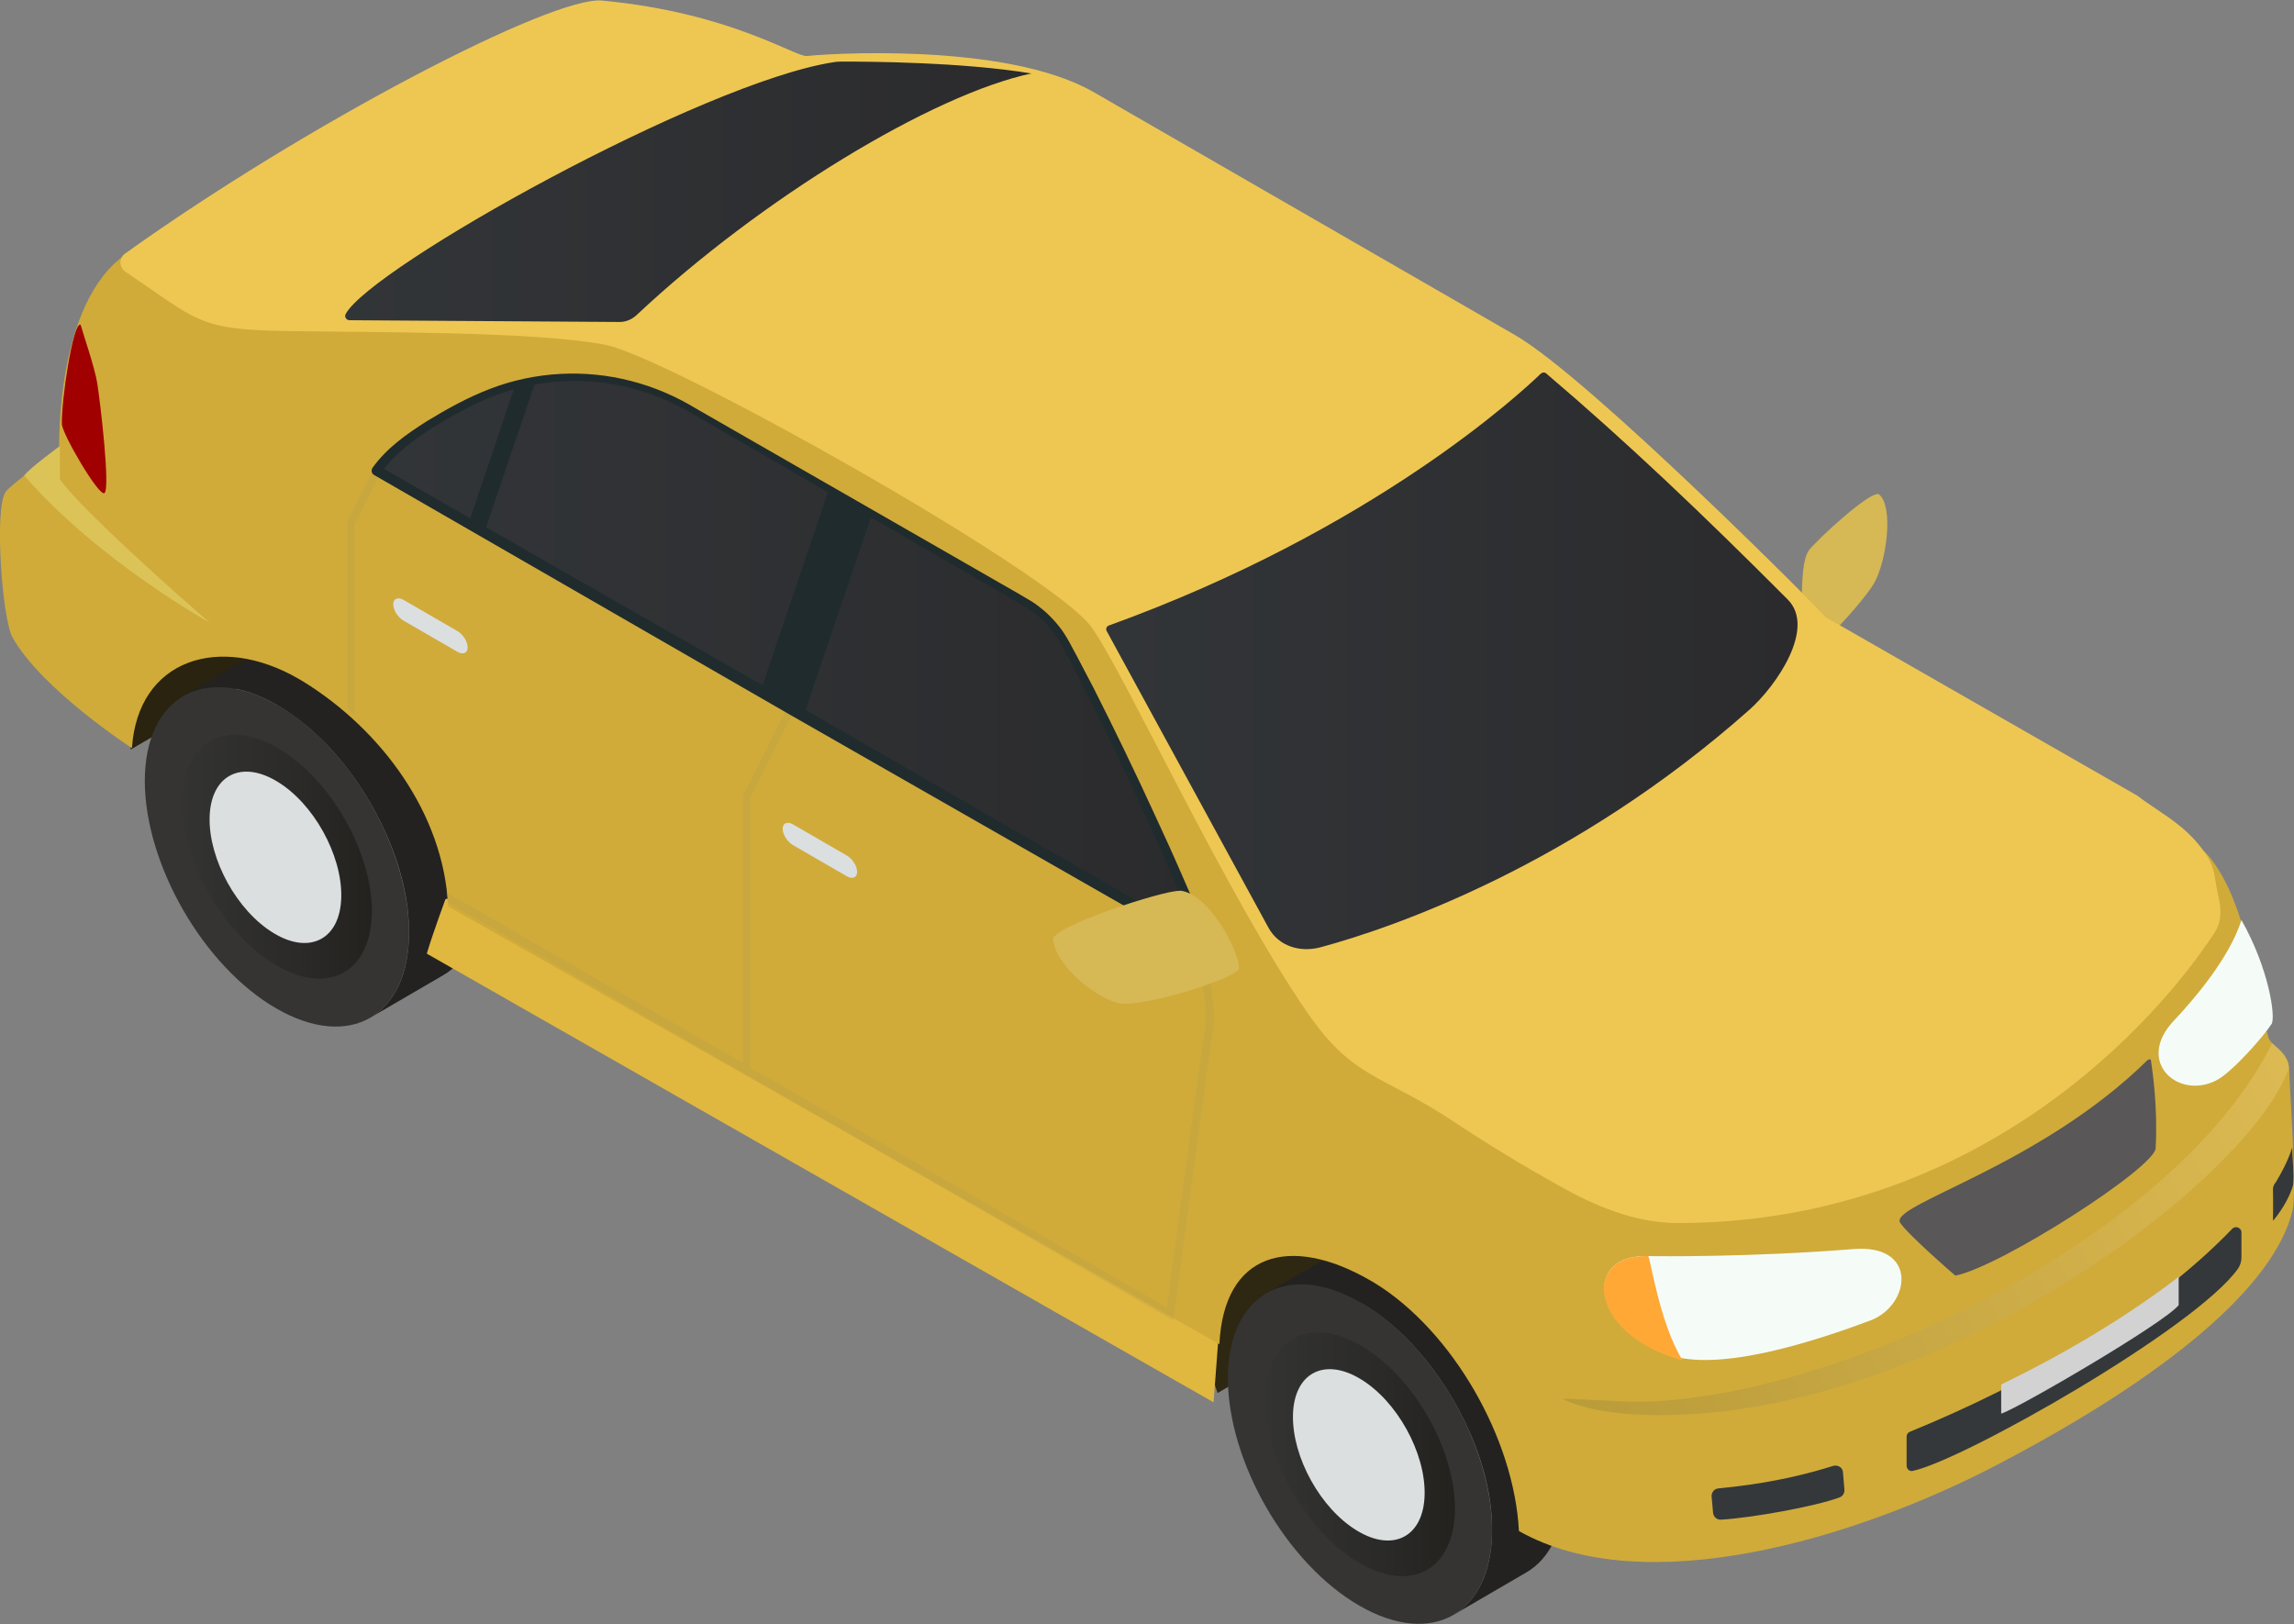 <?xml version="1.0" encoding="UTF-8"?>
<svg xmlns="http://www.w3.org/2000/svg" xmlns:xlink="http://www.w3.org/1999/xlink" viewBox="0 0 78.58 55.64">
  <rect x="0" y="0" width="78.58" height="55.64" fill="#808080" stroke="none"/>
  <defs>
    <style>
      .cls-1 {
        fill: #dbdfe0;
      }

      .cls-2 {
        fill: #a00000;
      }

      .cls-3 {
        fill: #d0ab3a;
      }

      .cls-4 {
        fill: #b99e4a;
        mix-blend-mode: multiply;
        opacity: .3;
      }

      .cls-5 {
        fill: #d2d2d2;
      }

      .cls-6 {
        fill: #232221;
      }

      .cls-7 {
        fill: url(#linear-gradient-5);
      }

      .cls-8 {
        fill: url(#linear-gradient-6);
      }

      .cls-9 {
        fill: url(#linear-gradient-4);
      }

      .cls-10 {
        fill: #f5fcf8;
      }

      .cls-11 {
        fill: #eec753;
      }

      .cls-12 {
        fill: #2e2711;
      }

      .cls-13 {
        isolation: isolate;
      }

      .cls-14 {
        fill: url(#linear-gradient-2);
      }

      .cls-14, .cls-15 {
        opacity: .5;
      }

      .cls-15 {
        fill: url(#linear-gradient);
      }

      .cls-16 {
        fill: #353433;
      }

      .cls-17 {
        fill: #29230f;
      }

      .cls-18 {
        fill: #34383a;
      }

      .cls-19 {
        fill: #dcc358;
      }

      .cls-20 {
        fill: #e0b83f;
      }

      .cls-21 {
        fill: #d6b855;
      }

      .cls-22 {
        fill: url(#linear-gradient-3);
        mix-blend-mode: screen;
        opacity: .8;
      }

      .cls-23 {
        fill: #595757;
      }

      .cls-24 {
        fill: #ffa836;
      }

      .cls-25 {
        fill: #202b2d;
      }
    </style>
    <linearGradient id="linear-gradient" x1="-2242.41" y1="49.82" x2="-2235.91" y2="49.82" gradientTransform="translate(2285.75)" gradientUnits="userSpaceOnUse">
      <stop offset="0" stop-color="#323232"/>
      <stop offset=".63" stop-color="#201f1d"/>
      <stop offset="1" stop-color="#12100c"/>
    </linearGradient>
    <linearGradient id="linear-gradient-2" x1="-2279.51" y1="29.35" x2="-2273.02" y2="29.35" xlink:href="#linear-gradient"/>
    <linearGradient id="linear-gradient-3" x1="-2425.13" y1="52.36" x2="-2394.56" y2="35.9" gradientTransform="translate(2475.41)" gradientUnits="userSpaceOnUse">
      <stop offset="0" stop-color="#ab9133"/>
      <stop offset="1" stop-color="#e3c15b"/>
    </linearGradient>
    <linearGradient id="linear-gradient-4" x1="-2462.53" y1="22.68" x2="-2434.11" y2="22.68" gradientTransform="translate(2475.41)" gradientUnits="userSpaceOnUse">
      <stop offset="0" stop-color="#323538"/>
      <stop offset="1" stop-color="#2b2b2d"/>
    </linearGradient>
    <linearGradient id="linear-gradient-5" x1="-2463.58" y1="6.56" x2="-2440.05" y2="6.56" xlink:href="#linear-gradient-4"/>
    <linearGradient id="linear-gradient-6" x1="-2437.53" y1="22.64" x2="-2413.85" y2="22.64" xlink:href="#linear-gradient-4"/>
  </defs>
  <g class="cls-13">
    <g id="Layer_2" data-name="Layer 2">
      <g id="car_B2">
        <g>
          <path class="cls-21" d="M61.94,18.88c.3-.4,2.2-2.14,2.43-1.94.5.41.26,2.29-.18,3.05-.41.7-2.22,2.62-2.3,2.39-.15-.43-.31-3.01.06-3.5Z"/>
          <path class="cls-17" d="M6,22.68c-.87.5-1.44,1.54-1.53,3l22.65-13.16c.1-1.47.67-2.5,1.53-3L6,22.68Z"/>
          <path class="cls-12" d="M42.14,42.72c-.89.52-.99,3.56-.43,5l5.1-2.96,17.55-11.88c.07-1.53.65-2.6,1.54-3.12l-23.76,12.97Z"/>
          <g>
            <g class="cls-13">
              <path class="cls-6" d="M52.82,47.59c-.44-1-1.04-1.95-1.75-2.75-.6-.68-1.27-1.26-1.98-1.67-1.26-.73-2.4-.79-3.22-.32l-2.49,1.45c.82-.48,1.96-.41,3.22.32.71.41,1.38.98,1.98,1.66.71.81,1.31,1.76,1.75,2.75.5,1.12.79,2.3.78,3.39,0,1.43-.51,2.43-1.32,2.9l2.49-1.45c.81-.47,1.32-1.48,1.32-2.9,0-1.09-.29-2.27-.78-3.39Z"/>
              <path class="cls-16" d="M46.6,44.62c-2.5-1.44-4.53-.28-4.54,2.58,0,2.87,2.01,6.37,4.51,7.81,2.5,1.44,4.53.28,4.54-2.59,0-2.87-2.01-6.37-4.51-7.81Z"/>
            </g>
            <path class="cls-15" d="M46.6,46.09c-1.79-1.04-3.25-.2-3.26,1.85,0,2.06,1.44,4.57,3.24,5.61,1.79,1.04,3.25.2,3.26-1.86,0-2.06-1.44-4.57-3.24-5.6Z"/>
            <path class="cls-1" d="M46.6,47.24c-1.24-.75-2.28-.2-2.31,1.24-.03,1.44.95,3.21,2.2,3.96,1.24.75,2.28.2,2.31-1.24.03-1.44-.95-3.21-2.2-3.96Z"/>
          </g>
          <g>
            <g class="cls-13">
              <path class="cls-6" d="M15.72,27.13c-.44-1-1.04-1.95-1.75-2.75-.6-.68-1.27-1.26-1.98-1.67-1.26-.73-2.4-.79-3.22-.32l-2.49,1.45c.82-.48,1.96-.41,3.22.32.71.41,1.38.98,1.98,1.66.71.81,1.31,1.76,1.75,2.75.5,1.12.79,2.3.78,3.39,0,1.43-.51,2.43-1.32,2.9l2.49-1.45c.81-.47,1.32-1.48,1.32-2.9,0-1.09-.29-2.27-.78-3.39Z"/>
              <path class="cls-16" d="M9.5,24.16c-2.5-1.44-4.53-.28-4.54,2.58,0,2.87,2.01,6.37,4.51,7.81,2.5,1.44,4.53.28,4.54-2.59,0-2.87-2.01-6.37-4.51-7.81Z"/>
            </g>
            <path class="cls-14" d="M9.5,25.62c-1.79-1.04-3.25-.2-3.26,1.85,0,2.06,1.44,4.57,3.24,5.61,1.79,1.04,3.25.2,3.26-1.86,0-2.06-1.44-4.57-3.24-5.6Z"/>
            <path class="cls-1" d="M9.49,26.77c-1.24-.75-2.28-.2-2.31,1.24-.03,1.44.95,3.21,2.2,3.96,1.24.75,2.28.2,2.31-1.24.03-1.44-.95-3.21-2.2-3.96Z"/>
          </g>
          <path class="cls-20" d="M36.82,40.43l-17.53-10.34-4.03.71s-.44,1.19-.64,1.87l26.95,15.37.17-2.24-4.91-5.37Z"/>
          <path class="cls-3" d="M78.42,36.71c0-.74-.61-.82-.72-1.18-.44-1.51-.7-4.67-2.1-6.27-.59-.67-3.75-1.1-4.45-1.63l-8.46-6.34c-.16-.2-8.09-8.19-10.65-9.67l-14.43-8.32c-3.05-1.76-9.91.34-10.99.07-1.25-.3-1.45-2.45-5.85-2.85-1.75-.16-10.09,3.75-16.47,8.2-2.42,1.68-2.27,6.66-2.27,6.66,0,0-1.65,1.22-1.83,1.46-.41.55-.12,4.36.22,4.98.99,1.79,4.1,3.81,4.1,3.81.2-3.05,3-3.94,5.7-2.38.06.03.11.07.17.1,2.67,1.65,4.81,4.53,4.96,7.7l26.42,15c.15-3.14,2.42-3.77,5.16-2.19.06.03.11.07.17.1,2.66,1.64,4.77,5.33,4.93,8.49,4.28,2.42,11.49.3,16.46-2.31,5.72-3,9.41-6.06,10.04-8.67.16-.69-.1-4.08-.11-4.75Z"/>
          <path class="cls-4" d="M11.89,24.24v-6.39s.89-1.75.89-1.75l.24.12-.87,1.72v6.57c-.09-.09-.18-.19-.27-.27ZM40.9,32.34s.54,1.99.37,2.94c-.15.9-1.13,8.2-1.3,9.51l-14.27-8.22v-9.24s1.67-3.33,1.67-3.33l-.24-.12-1.68,3.36v9.18s-10.16-5.85-10.16-5.85c.02.12.04.23.05.35l24.67,14.22.18.1.03-.2c.01-.09,1.16-8.73,1.33-9.7.17-1.01-.36-2.97-.38-3.06l-.26.07Z"/>
          <path class="cls-22" d="M78.37,36.71c.17-.45-.54-.95-.54-.97-3.24,6.55-14.59,12.08-21.49,12.28-.65.02-2.81-.13-2.81-.1,0,0,.78.48,2.79.55,9.55.32,20.49-7.79,22.04-11.76Z"/>
          <path class="cls-2" d="M2.76,11.12c.1.36.48,1.45.57,2,.11.69.45,3.61.25,3.77-.18.15-1.45-2.02-1.46-2.36-.02-.84.38-3.45.63-3.41Z"/>
          <path class="cls-9" d="M41.3,32.43L12.89,16.12c.55-.83,1.9-1.73,3.38-2.44,2.33-1.11,5.06-1,7.3.28,3.56,2.03,9.45,5.44,11.53,6.65.57.33,1.04.8,1.37,1.38,1.44,2.56,4.54,9.28,4.84,10.44Z"/>
          <path class="cls-25" d="M41.22,32.58l-14.22-8.13-14.19-8.18h0c-.08-.05-.1-.15-.06-.22h0s0-.01,0-.01c.5-.7,1.18-1.17,1.87-1.61.69-.42,1.41-.82,2.17-1.11,1.53-.59,3.24-.68,4.82-.27.79.2,1.55.53,2.24.95l2.09,1.2,4.18,2.4,4.18,2.4c.35.2.69.39,1.05.61.35.23.66.51.92.84.27.33.44.71.63,1.05l.56,1.07c.73,1.44,1.43,2.89,2.1,4.35.34.73.67,1.46.99,2.2.32.74.65,1.47.9,2.27.03.09-.02.18-.11.21-.05.01-.09,0-.13-.01h0ZM40.99,32.06c-.21-.6-.47-1.21-.72-1.8-.32-.74-.65-1.47-.98-2.2-.67-1.46-1.36-2.91-2.08-4.34l-.55-1.07c-.2-.35-.37-.72-.6-1.02-.24-.31-.52-.57-.85-.78-.33-.21-.69-.4-1.03-.61l-4.17-2.42-4.17-2.42-2.09-1.21c-.69-.41-1.42-.72-2.19-.91-1.53-.39-3.19-.28-4.66.29-.74.3-1.44.68-2.11,1.1-.66.43-1.32.92-1.74,1.54h0s-.06-.24-.06-.24l14.22,8.13,13.79,7.95Z"/>
          <path class="cls-10" d="M57.13,46.4c1.74.64,5.11-.48,6.93-1.16,1.39-.52,1.66-2.63-.57-2.45-3.49.28-6.63.25-7.04.24-2.2-.05-1.97,2.39.68,3.37Z"/>
          <path class="cls-24" d="M56.45,43.03c-2.2-.05-2,2.42.65,3.4.12.05.4.15.54.18-.81-1.3-1.11-3.58-1.19-3.59Z"/>
          <path class="cls-10" d="M77.81,35.08c-.25.4-1.33,1.63-1.87,1.92-1.31.7-2.82-.62-1.47-2.04.67-.71,1.9-2.14,2.31-3.44.94,1.66,1.18,3.32,1.03,3.57Z"/>
          <path class="cls-23" d="M73.58,36.3c-3.74,3.69-8.89,4.97-8.49,5.59.26.4,1.88,1.81,1.89,1.81,1.56-.31,6.82-3.69,6.86-4.36.08-1.42-.11-2.66-.16-3.01,0-.05-.06-.05-.09-.02Z"/>
          <path class="cls-19" d="M7.19,21.34c-2.78-2.42-4.69-4.27-5.14-4.92v-1.14s-1.04.76-1.22,1.01h0c2.53,2.92,6.37,5.05,6.37,5.05Z"/>
          <path class="cls-11" d="M75.97,30.6c-.16-.65-.02-.95-.76-1.79-.59-.67-1.31-1.03-2.01-1.56l-10.65-6.1c-.16-.2-8.09-8.19-10.65-9.67l-14.43-8.32c-3.05-1.76-9.39-1.3-9.82-1.24-.39.05-2.62-1.49-7.03-1.9-1.7-.16-10.09,4.2-16.34,8.67-.21.15-.2.48.02.62,2.48,1.68,2.49,1.98,5.47,2.03,2.77.05,8.63,0,11,.48,2.16.44,15.31,7.81,16.63,9.68,1.17,1.66,4.59,9.14,7.39,13.2,1.59,2.3,2.52,2.07,5.03,3.74,1.22.81,2.47,1.56,3.53,2.15,1.29.73,2.66,1.31,4.14,1.31,10.33-.02,16.42-6.96,18.37-9.95.26-.4.23-.86.11-1.33Z"/>
          <path class="cls-7" d="M35.36,2.51c-3.4.71-9.31,4.3-13.55,8.28-.17.16-.39.25-.62.24l-9.22-.06c-.11,0-.18-.12-.13-.21.84-1.59,12.22-7.94,16.72-8.63.11-.02.22-.02.33-.02.78,0,4.07.01,6.46.41Z"/>
          <polygon class="cls-25" points="29.85 17.67 28.37 16.84 26.08 23.6 27.54 24.47 29.85 17.67"/>
          <polygon class="cls-25" points="18.36 13.02 17.68 13.11 16.04 17.95 16.58 18.27 18.36 13.02"/>
          <path class="cls-18" d="M58.63,51.26l.05.56c.01.14.13.25.27.24,1.04-.06,3.18-.44,4.06-.76.11-.04.18-.15.17-.27l-.05-.59c-.01-.17-.18-.27-.34-.22-1.76.55-3.17.69-3.93.77-.14.01-.24.14-.23.28Z"/>
          <path class="cls-18" d="M77.93,40.53c-.05.08-.08.16-.07.25.01.4,0,.92,0,1.04.16-.17.56-.73.69-1.23.04-.42-.03-.86-.03-1.28-.16.5-.4.92-.58,1.22Z"/>
          <path class="cls-18" d="M76.46,42.1c-2.81,2.92-7.05,5.32-11.04,6.95-.07.03-.11.09-.11.17v.99c0,.11.1.21.21.18,1.72-.36,9.71-4.89,11.15-6.94.07-.11.11-.24.11-.37v-.86c0-.16-.2-.24-.31-.13Z"/>
          <path class="cls-5" d="M68.55,47.43v1c.61-.2,5.6-3.11,6.08-3.72v-.97c-1.83,1.41-3.94,2.65-6.08,3.69Z"/>
          <path class="cls-25" d="M38.36,32.85l1.36.07c.63.03,1.27-.09,1.84-.36h0c-.26-.64-.51-1.27-.78-1.91l-1.65.74-.78,1.47Z"/>
          <path class="cls-21" d="M40.4,30.52c-.52-.03-4.38,1.22-4.33,1.67.09.87,1.45,2.02,2.28,2.18.79.16,4.08-.88,4.09-1.19.03-.58-1.05-2.61-2.04-2.67Z"/>
          <path class="cls-1" d="M29.01,30.02l-1.85-1.07c-.19-.11-.35-.36-.35-.56h0c0-.19.16-.26.35-.15l1.85,1.07c.19.11.35.36.35.56h0c0,.19-.16.26-.35.15Z"/>
          <path class="cls-1" d="M15.67,22.33l-1.85-1.07c-.19-.11-.35-.36-.35-.56h0c0-.19.16-.26.35-.15l1.85,1.07c.19.11.35.36.35.56h0c0,.19-.16.26-.35.15Z"/>
          <path class="cls-8" d="M52.79,12.79c-.66.64-5.71,5.35-14.81,8.64-.08.03-.11.12-.07.19l5.54,10.16c.35.64,1.09.86,1.79.67,2.52-.68,8.71-2.83,14.69-8.14.92-.82,2.28-2.79,1.31-3.77-2.94-2.95-5.54-5.42-8.28-7.75-.05-.04-.11-.04-.16,0Z"/>
        </g>
      </g>
    </g>
  </g>
</svg>